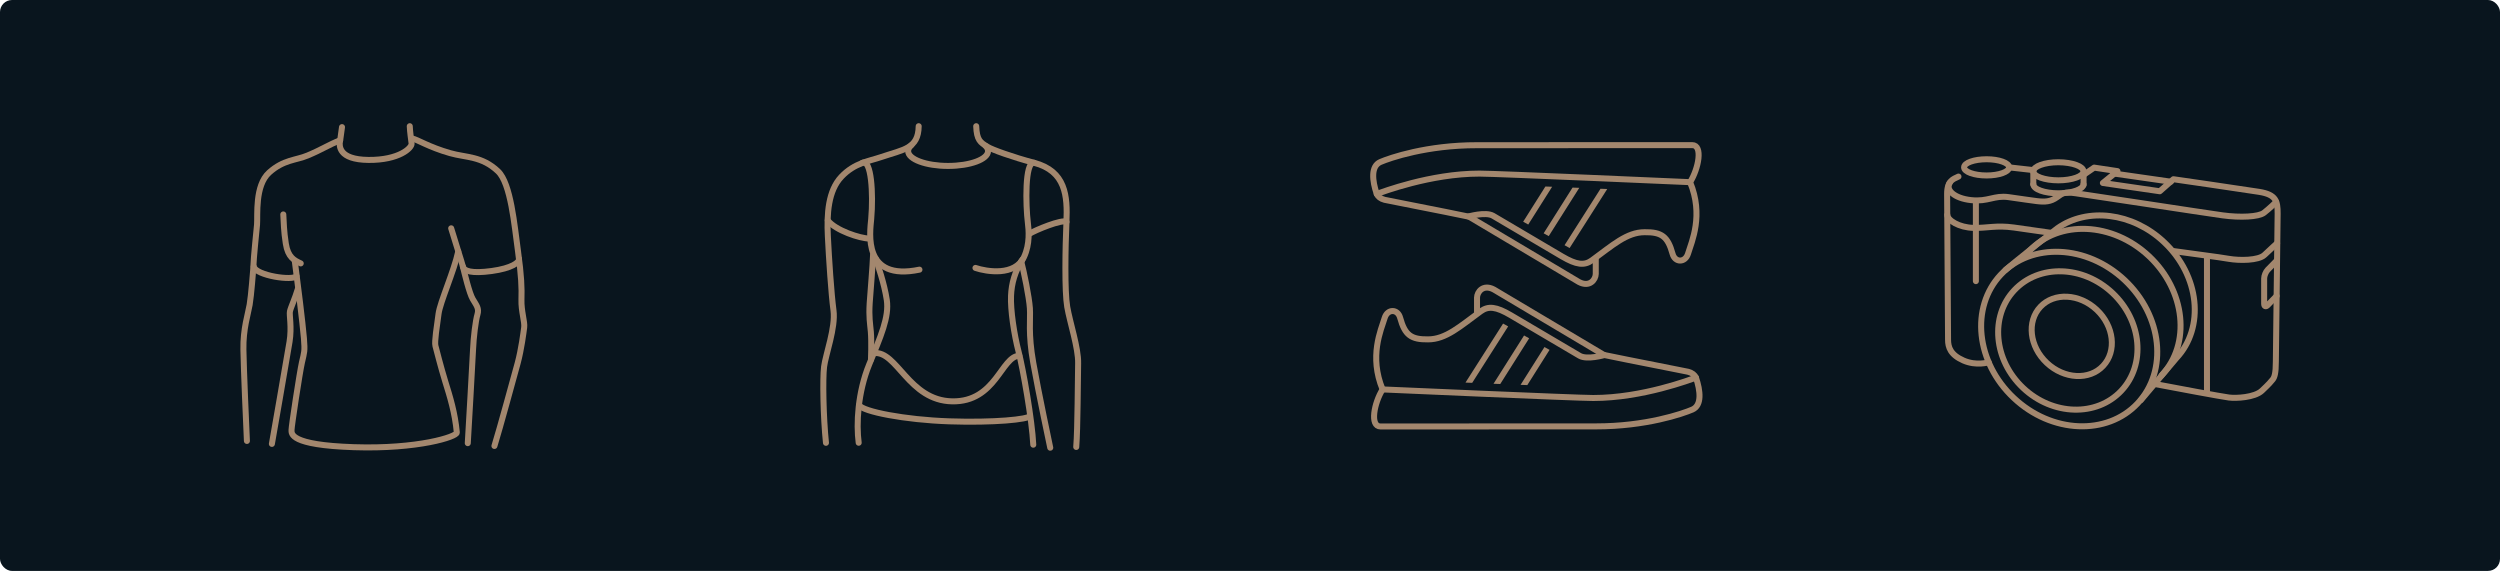 <svg width="832" height="190" viewBox="0 0 832 190" fill="none" xmlns="http://www.w3.org/2000/svg">
<rect width="832" height="190" rx="4" fill="#09151E"/>
<path d="M152.509 83.681C151.115 90.218 146.453 100.555 145.947 104.457C145.415 108.385 144.553 113.782 144.908 115.099C145.262 116.417 146.656 121.991 148.202 127.033C149.773 132.075 151.42 137.371 152.028 143.933C152.154 145.327 139.131 149.533 117.746 148.823C96.361 148.114 97.02 144.339 97.02 143.097C97.02 141.856 99.706 124.094 100.491 120.597C101.276 117.101 101.504 117.076 101.15 112.616C100.744 107.675 99.072 94.17 98.109 86.873" stroke="#A3876E" stroke-width="2" stroke-miterlimit="10" stroke-linecap="round" stroke-linejoin="round"/>
<path d="M99.097 96.222C98.312 99.009 96.741 102.379 96.487 103.646C96.234 104.912 97.146 108.814 96.361 113.73C95.575 118.62 90.482 147.733 90.482 147.733" stroke="#A3876E" stroke-width="2" stroke-miterlimit="10" stroke-linecap="round" stroke-linejoin="round"/>
<path d="M82.172 146.745C81.919 141.298 81.133 123.384 81.007 116.366C80.88 109.373 82.578 104.457 83.085 101.391C83.617 98.3 84.25 89.913 84.25 89.913C84.503 84.187 85.289 77.878 85.542 74.787C85.796 71.696 84.757 61.763 89.571 57.431C94.385 53.098 98.49 53.377 102.341 51.755C107.155 49.753 109.283 48.233 113.185 46.688" stroke="#A3876E" stroke-width="2" stroke-miterlimit="10" stroke-linecap="round" stroke-linejoin="round"/>
<path d="M84.453 88.723C85.112 91.738 97.629 93.562 98.668 91.865" stroke="#A3876E" stroke-width="2" stroke-miterlimit="10" stroke-linecap="round" stroke-linejoin="round"/>
<path d="M164.544 148.418C166.368 142.54 170.929 125.741 172.247 120.978C173.539 116.214 174.223 110.64 174.451 108.943C174.705 107.169 173.412 103.495 173.539 99.694C173.666 95.919 173.539 91.865 172.373 83.453C171.208 75.066 170.017 61.055 165.735 57.001C160.313 51.882 155.144 52.49 149.823 50.97C142.602 48.918 139.004 46.435 137.104 46.08" stroke="#A3876E" stroke-width="2" stroke-miterlimit="10" stroke-linecap="round" stroke-linejoin="round"/>
<path d="M155.676 147.48C155.93 142.996 157.247 120.699 157.425 116.417C157.602 112.135 158.286 106.712 158.894 104.66C159.502 102.608 158.59 101.67 157.323 99.516C156.183 97.591 154.561 90.775 154.055 88.723" stroke="#A3876E" stroke-width="2" stroke-miterlimit="10" stroke-linecap="round" stroke-linejoin="round"/>
<path d="M172.728 86.163C172.88 87.329 170.346 89.28 163.632 90.192C156.918 91.104 154.434 90.217 154.054 88.722C153.674 87.177 151.901 81.856 150.152 75.978" stroke="#A3876E" stroke-width="2" stroke-miterlimit="10" stroke-linecap="round" stroke-linejoin="round"/>
<path d="M136.371 42C136.447 43.951 136.801 46.231 136.979 47.726C137.156 49.221 132.798 53.326 122.638 53.224C112.477 53.123 112.933 48.41 113.111 46.941" stroke="#A3876E" stroke-width="2" stroke-miterlimit="10" stroke-linecap="round" stroke-linejoin="round"/>
<path d="M113.819 42.305C113.591 44.18 113.338 45.624 113.211 46.713" stroke="#A3876E" stroke-width="2" stroke-miterlimit="10" stroke-linecap="round" stroke-linejoin="round"/>
<path d="M100.086 87.658C97.907 86.645 95.829 85.631 95.119 81.07C94.435 76.687 94.461 74.255 94.283 71.366" stroke="#A3876E" stroke-width="2" stroke-miterlimit="10" stroke-linecap="round" stroke-linejoin="round"/>
<path d="M460.129 129.598C455.585 118.597 459.547 109.924 460.822 105.795C461.764 102.747 465.173 102.747 465.976 105.795C467.556 111.503 469.606 113.027 475.259 112.944C481.217 112.944 485.956 108.566 492.773 103.605C495.35 101.749 497.927 102.054 502.749 104.88C513.279 111.087 517.463 113.581 525.693 118.403C528.159 119.844 533.951 118.154 533.951 118.154C542.098 119.872 560.526 123.419 561.8 123.724C563.186 124.084 563.962 124.777 564.405 125.636C565.929 130.125 566.428 134.891 563.213 136.304C559.999 137.69 547.695 141.929 531.041 141.902C517.823 141.874 461.931 141.93 459.437 141.93C455.779 141.957 457.331 134.06 460.129 129.598Z" stroke="#A3876E" stroke-width="2" stroke-miterlimit="10" stroke-linecap="round" stroke-linejoin="round"/>
<path d="M460.129 129.599C460.129 129.599 524.529 132.453 530.237 132.453C546.614 132.453 562.742 126.246 564.405 125.691" stroke="#A3876E" stroke-width="2" stroke-miterlimit="10" stroke-linecap="round" stroke-linejoin="round"/>
<path d="M491.553 103.966C491.553 103.966 491.526 100.891 491.553 99.034C491.581 97.15 493.576 94.462 497.151 96.346C498.786 97.316 533.84 118.154 533.84 118.154" stroke="#A3876E" stroke-width="2" stroke-miterlimit="10" stroke-linecap="round" stroke-linejoin="round"/>
<path d="M500.226 107.681L487.812 127.161C487.784 127.217 487.756 127.272 487.729 127.328L489.945 127.411L501.916 108.623L500.226 107.681ZM513.998 115.495L506.045 128.076L508.29 128.159L515.689 116.437L513.998 115.495ZM507.209 111.643L497.039 127.716L499.284 127.799L508.9 112.586L507.209 111.643Z" fill="#A3876E"/>
<path d="M562.466 60.625C567.011 71.626 563.048 80.3 561.774 84.429C560.831 87.477 557.423 87.477 556.619 84.429C555.04 78.72 552.989 77.196 547.336 77.279C541.379 77.279 536.64 81.658 529.823 86.618C527.246 88.475 524.669 88.17 519.847 85.343C509.317 79.136 505.133 76.642 496.903 71.82C494.437 70.379 488.645 72.07 488.645 72.07C480.498 70.352 462.07 66.805 460.796 66.5C459.41 66.14 458.634 65.447 458.191 64.588C456.667 60.099 456.168 55.333 459.382 53.919C462.597 52.534 474.9 48.294 491.555 48.322C504.773 48.349 560.665 48.294 563.159 48.294C566.817 48.266 565.265 56.164 562.466 60.625Z" stroke="#A3876E" stroke-width="2" stroke-miterlimit="10" stroke-linecap="round" stroke-linejoin="round"/>
<path d="M562.467 60.626C562.467 60.626 498.067 57.772 492.359 57.772C475.982 57.772 459.854 63.979 458.191 64.533" stroke="#A3876E" stroke-width="2" stroke-miterlimit="10" stroke-linecap="round" stroke-linejoin="round"/>
<path d="M531.068 86.229C531.068 86.229 531.096 89.305 531.068 91.162C531.04 93.046 529.045 95.734 525.47 93.849C523.835 92.879 488.781 72.041 488.781 72.041" stroke="#A3876E" stroke-width="2" stroke-miterlimit="10" stroke-linecap="round" stroke-linejoin="round"/>
<path d="M522.371 82.545L534.785 63.064C534.813 63.008 534.841 62.953 534.868 62.898L532.652 62.815L520.68 81.603L522.371 82.545ZM508.599 74.73L516.552 62.15L514.307 62.066L506.908 73.788L508.599 74.73ZM515.415 78.582L525.585 62.51L523.341 62.427L513.725 77.64L515.415 78.582Z" fill="#A3876E"/>
<path d="M291.44 86.079C292.068 88.036 294.275 94.157 295.128 99.852C295.956 105.547 293.121 111.895 289.283 121.252C285.444 130.61 284.943 141.147 285.771 147.344" stroke="#A3876E" stroke-width="2" stroke-miterlimit="10" stroke-linecap="round" stroke-linejoin="round"/>
<path d="M305.992 89.742C287.001 93.681 289.534 77.424 289.936 72.858C290.689 64.328 289.936 52.913 287.051 54.167" stroke="#A3876E" stroke-width="2" stroke-miterlimit="10" stroke-linecap="round" stroke-linejoin="round"/>
<path d="M289.283 79.38C286.272 79.38 278.068 76.696 275.484 73.359" stroke="#A3876E" stroke-width="2" stroke-miterlimit="10" stroke-linecap="round" stroke-linejoin="round"/>
<path d="M290.563 84.774C290.438 88.412 289.685 97.193 289.434 100.831C289.133 105.597 289.585 107.73 289.811 110.364C290.112 113.927 289.861 119.697 289.861 119.697" stroke="#A3876E" stroke-width="2" stroke-miterlimit="10" stroke-linecap="round" stroke-linejoin="round"/>
<path d="M274.883 147.369C274.005 138.965 273.754 126.045 274.256 122.031C274.757 118.016 278.144 108.985 277.392 103.34C276.639 97.695 275.886 86.155 275.51 78.628C275.134 71.102 275.636 63.45 280.026 58.809C284.416 54.168 289.334 53.616 293.197 52.286C300.724 49.727 305.616 49.526 305.741 42" stroke="#A3876E" stroke-width="2" stroke-miterlimit="10" stroke-linecap="round" stroke-linejoin="round"/>
<path d="M343.872 147.996C343.496 139.968 340.485 122.783 338.98 117.013C337.475 111.242 336.27 103.089 336.471 98.448C336.647 94.308 337.726 90.419 340.234 86.405" stroke="#A3876E" stroke-width="2" stroke-miterlimit="10" stroke-linecap="round" stroke-linejoin="round"/>
<path d="M324.633 89.164C328.346 90.419 337.754 91.974 340.789 85.527C342.822 81.186 342.37 76.52 342.069 74.112C341.366 68.467 340.99 53.665 344.126 54.167" stroke="#A3876E" stroke-width="2" stroke-miterlimit="10" stroke-linecap="round" stroke-linejoin="round"/>
<path d="M285.922 134.825C287.051 136.958 301.1 139.717 315.902 140.219C330.704 140.721 342.295 139.592 342.796 138.413" stroke="#A3876E" stroke-width="2" stroke-miterlimit="10" stroke-linecap="round" stroke-linejoin="round"/>
<path d="M339.861 87.032C340.739 90.294 342.496 98.824 342.746 102.587C342.997 106.35 342.119 110.866 343.875 120.776C345.632 130.685 349.52 148.999 349.52 148.999" stroke="#A3876E" stroke-width="2" stroke-miterlimit="10" stroke-linecap="round" stroke-linejoin="round"/>
<path d="M358.174 148.749C358.676 142.477 358.676 125.919 358.802 120.902C358.927 115.884 356.042 107.229 355.164 102.086C354.286 96.943 354.537 82.517 354.913 73.862C355.289 65.206 354.712 56.952 344.125 54.168C337.276 52.361 330.001 49.777 328.646 48.849C326.212 47.419 325.058 46.591 324.883 42" stroke="#A3876E" stroke-width="2" stroke-miterlimit="10" stroke-linecap="round" stroke-linejoin="round"/>
<path d="M327.942 48.523C328.519 49.075 328.82 49.677 328.82 50.279C328.82 53.014 322.874 55.222 315.523 55.222C308.172 55.222 302.227 53.014 302.227 50.279C302.227 49.602 302.603 48.95 303.28 48.348" stroke="#A3876E" stroke-width="2" stroke-miterlimit="10" stroke-linecap="round" stroke-linejoin="round"/>
<path d="M342.621 77.801C344.327 76.672 353.61 72.808 354.914 73.862" stroke="#A3876E" stroke-width="2" stroke-miterlimit="10" stroke-linecap="round" stroke-linejoin="round"/>
<path d="M290.814 117.514C298.592 116.636 302.355 133.319 316.906 133.57C331.457 133.821 333.213 118.517 339.234 118.392" stroke="#A3876E" stroke-width="2" stroke-miterlimit="10" stroke-linecap="round" stroke-linejoin="round"/>
<path d="M697.788 103.1C703.554 108.525 704.519 116.875 699.918 121.76C695.346 126.645 686.939 126.191 681.174 120.766C675.408 115.341 674.442 106.991 679.044 102.106C683.616 97.25 692.023 97.676 697.788 103.1Z" stroke="#A3876E" stroke-width="2" stroke-miterlimit="10" stroke-linecap="round" stroke-linejoin="round"/>
<path d="M707.076 93.216C719.658 105.06 721.589 123.407 711.393 134.256C701.197 145.077 682.736 144.282 670.183 132.438C657.601 120.623 655.67 102.248 665.866 91.398C676.062 80.578 694.494 81.401 707.076 93.216Z" stroke="#A3876E" stroke-width="2" stroke-miterlimit="10" stroke-linecap="round" stroke-linejoin="round"/>
<path d="M675.35 83.532C685.205 73.052 703.041 73.847 715.197 85.264C727.353 96.71 729.227 114.461 719.372 124.913" stroke="#A3876E" stroke-width="2" stroke-miterlimit="10" stroke-linecap="round" stroke-linejoin="round"/>
<path d="M667.428 89.837C669.331 88.133 683.503 76.829 684.696 75.977C694.608 68.962 709.632 70.609 720.197 80.578C732.041 91.711 733.858 109.036 724.259 119.232L712.472 133.177" stroke="#A3876E" stroke-width="2" stroke-miterlimit="10" stroke-linecap="round" stroke-linejoin="round"/>
<path d="M703.041 97.505C712.868 106.764 714.175 121.334 705.967 130.053C697.759 138.772 683.132 138.374 673.305 129.115C663.478 119.857 662.172 105.287 670.38 96.568C678.588 87.848 693.214 88.246 703.041 97.505Z" stroke="#A3876E" stroke-width="2" stroke-miterlimit="10" stroke-linecap="round" stroke-linejoin="round"/>
<path d="M693.385 57.005C693.385 58.652 689.637 60.015 685.036 60.015C680.434 60.015 676.686 58.68 676.686 57.005C676.686 55.357 680.434 53.994 685.036 53.994C689.665 54.023 693.385 55.357 693.385 57.005Z" stroke="#A3876E" stroke-width="2" stroke-miterlimit="10" stroke-linecap="round" stroke-linejoin="round"/>
<path d="M693.385 61.321C693.385 62.969 689.637 64.332 685.036 64.332C680.434 64.332 676.686 62.997 676.686 61.321" stroke="#A3876E" stroke-width="2" stroke-miterlimit="10" stroke-linecap="round" stroke-linejoin="round"/>
<path d="M668.646 55.698C668.646 57.175 665.295 58.396 661.148 58.396C657.002 58.396 653.65 57.203 653.65 55.698C653.65 54.193 657.002 53 661.148 53C665.267 53 668.646 54.221 668.646 55.698Z" stroke="#A3876E" stroke-width="2" stroke-miterlimit="10" stroke-linecap="round" stroke-linejoin="round"/>
<path d="M717.017 127.781C724.061 129.144 739.397 131.984 741.783 132.296C744.197 132.609 750.332 132.296 752.746 130.053C755.245 127.695 755.756 127.042 756.353 126.304C756.949 125.565 757.404 124.259 757.404 120.311C757.404 115.369 758 75.124 758 71.063C758 67.002 757.546 64.758 751.837 63.849C746.128 62.94 723.322 59.646 723.322 59.646L718.778 63.65L699.834 60.895L704.691 56.948L696.937 55.783L693.586 58.084" stroke="#A3876E" stroke-width="2" stroke-miterlimit="10" stroke-linecap="round" stroke-linejoin="round"/>
<path d="M668.648 55.698L676.686 56.607" stroke="#A3876E" stroke-width="2" stroke-miterlimit="10" stroke-linecap="round" stroke-linejoin="round"/>
<path d="M651.777 58.766C650.045 59.589 648 60.129 648 64.531C648 68.933 648.312 110.57 648.312 113.069C648.312 115.568 649.108 118.068 653.425 119.97C657.742 121.873 661.831 120.567 661.831 120.567" stroke="#A3876E" stroke-width="2" stroke-miterlimit="10" stroke-linecap="round" stroke-linejoin="round"/>
<path d="M648.057 71.49C648.142 73.365 652.004 75.722 656.776 75.836C661.405 75.949 664.274 74.898 670.238 75.722C676.401 76.574 683.161 77.568 683.161 77.568" stroke="#A3876E" stroke-width="2" stroke-miterlimit="10" stroke-linecap="round" stroke-linejoin="round"/>
<path d="M723.178 83.531C729.398 84.44 738.287 85.519 741.809 86.144C745.302 86.74 751.608 86.74 753.624 84.837C755.612 82.934 757.827 80.946 757.827 80.946" stroke="#A3876E" stroke-width="2" stroke-miterlimit="10" stroke-linecap="round" stroke-linejoin="round"/>
<path d="M734.482 85.435V130.791" stroke="#A3876E" stroke-width="2" stroke-miterlimit="10" stroke-linecap="round" stroke-linejoin="round"/>
<path d="M648.88 60.81C647.375 63.139 650.3 66.008 656.009 66.604C661.718 67.201 663.621 64.929 668.477 65.61C674.157 66.406 674.839 66.548 677.764 66.917C680.605 67.286 682.508 67.116 684.524 65.667C686.541 64.247 686.853 63.793 690.687 64.304C694.521 64.815 733.63 70.836 739.623 71.66C745.615 72.484 751.636 72.171 753.426 70.836C755.215 69.473 757.487 67.229 757.487 67.229" stroke="#A3876E" stroke-width="2" stroke-miterlimit="10" stroke-linecap="round" stroke-linejoin="round"/>
<path d="M703.297 57.715L722.439 60.47" stroke="#A3876E" stroke-width="2" stroke-miterlimit="10" stroke-linecap="round" stroke-linejoin="round"/>
<path d="M757.77 86.655L754.703 89.779C754.049 90.461 753.51 91.767 753.51 92.705V101.055C753.51 101.992 754.049 102.219 754.703 101.538L757.656 98.499" stroke="#A3876E" stroke-width="2" stroke-miterlimit="10" stroke-linecap="round" stroke-linejoin="round"/>
<path d="M676.686 61.322V56.607" stroke="#A3876E" stroke-width="2" stroke-miterlimit="10" stroke-linecap="round" stroke-linejoin="round"/>
<path d="M693.414 61.549V57.402" stroke="#A3876E" stroke-width="2" stroke-miterlimit="10" stroke-linecap="round" stroke-linejoin="round"/>
<path d="M657.572 66.888V93.556" stroke="#A3876E" stroke-width="2" stroke-miterlimit="10" stroke-linecap="round" stroke-linejoin="round"/>
</svg>
